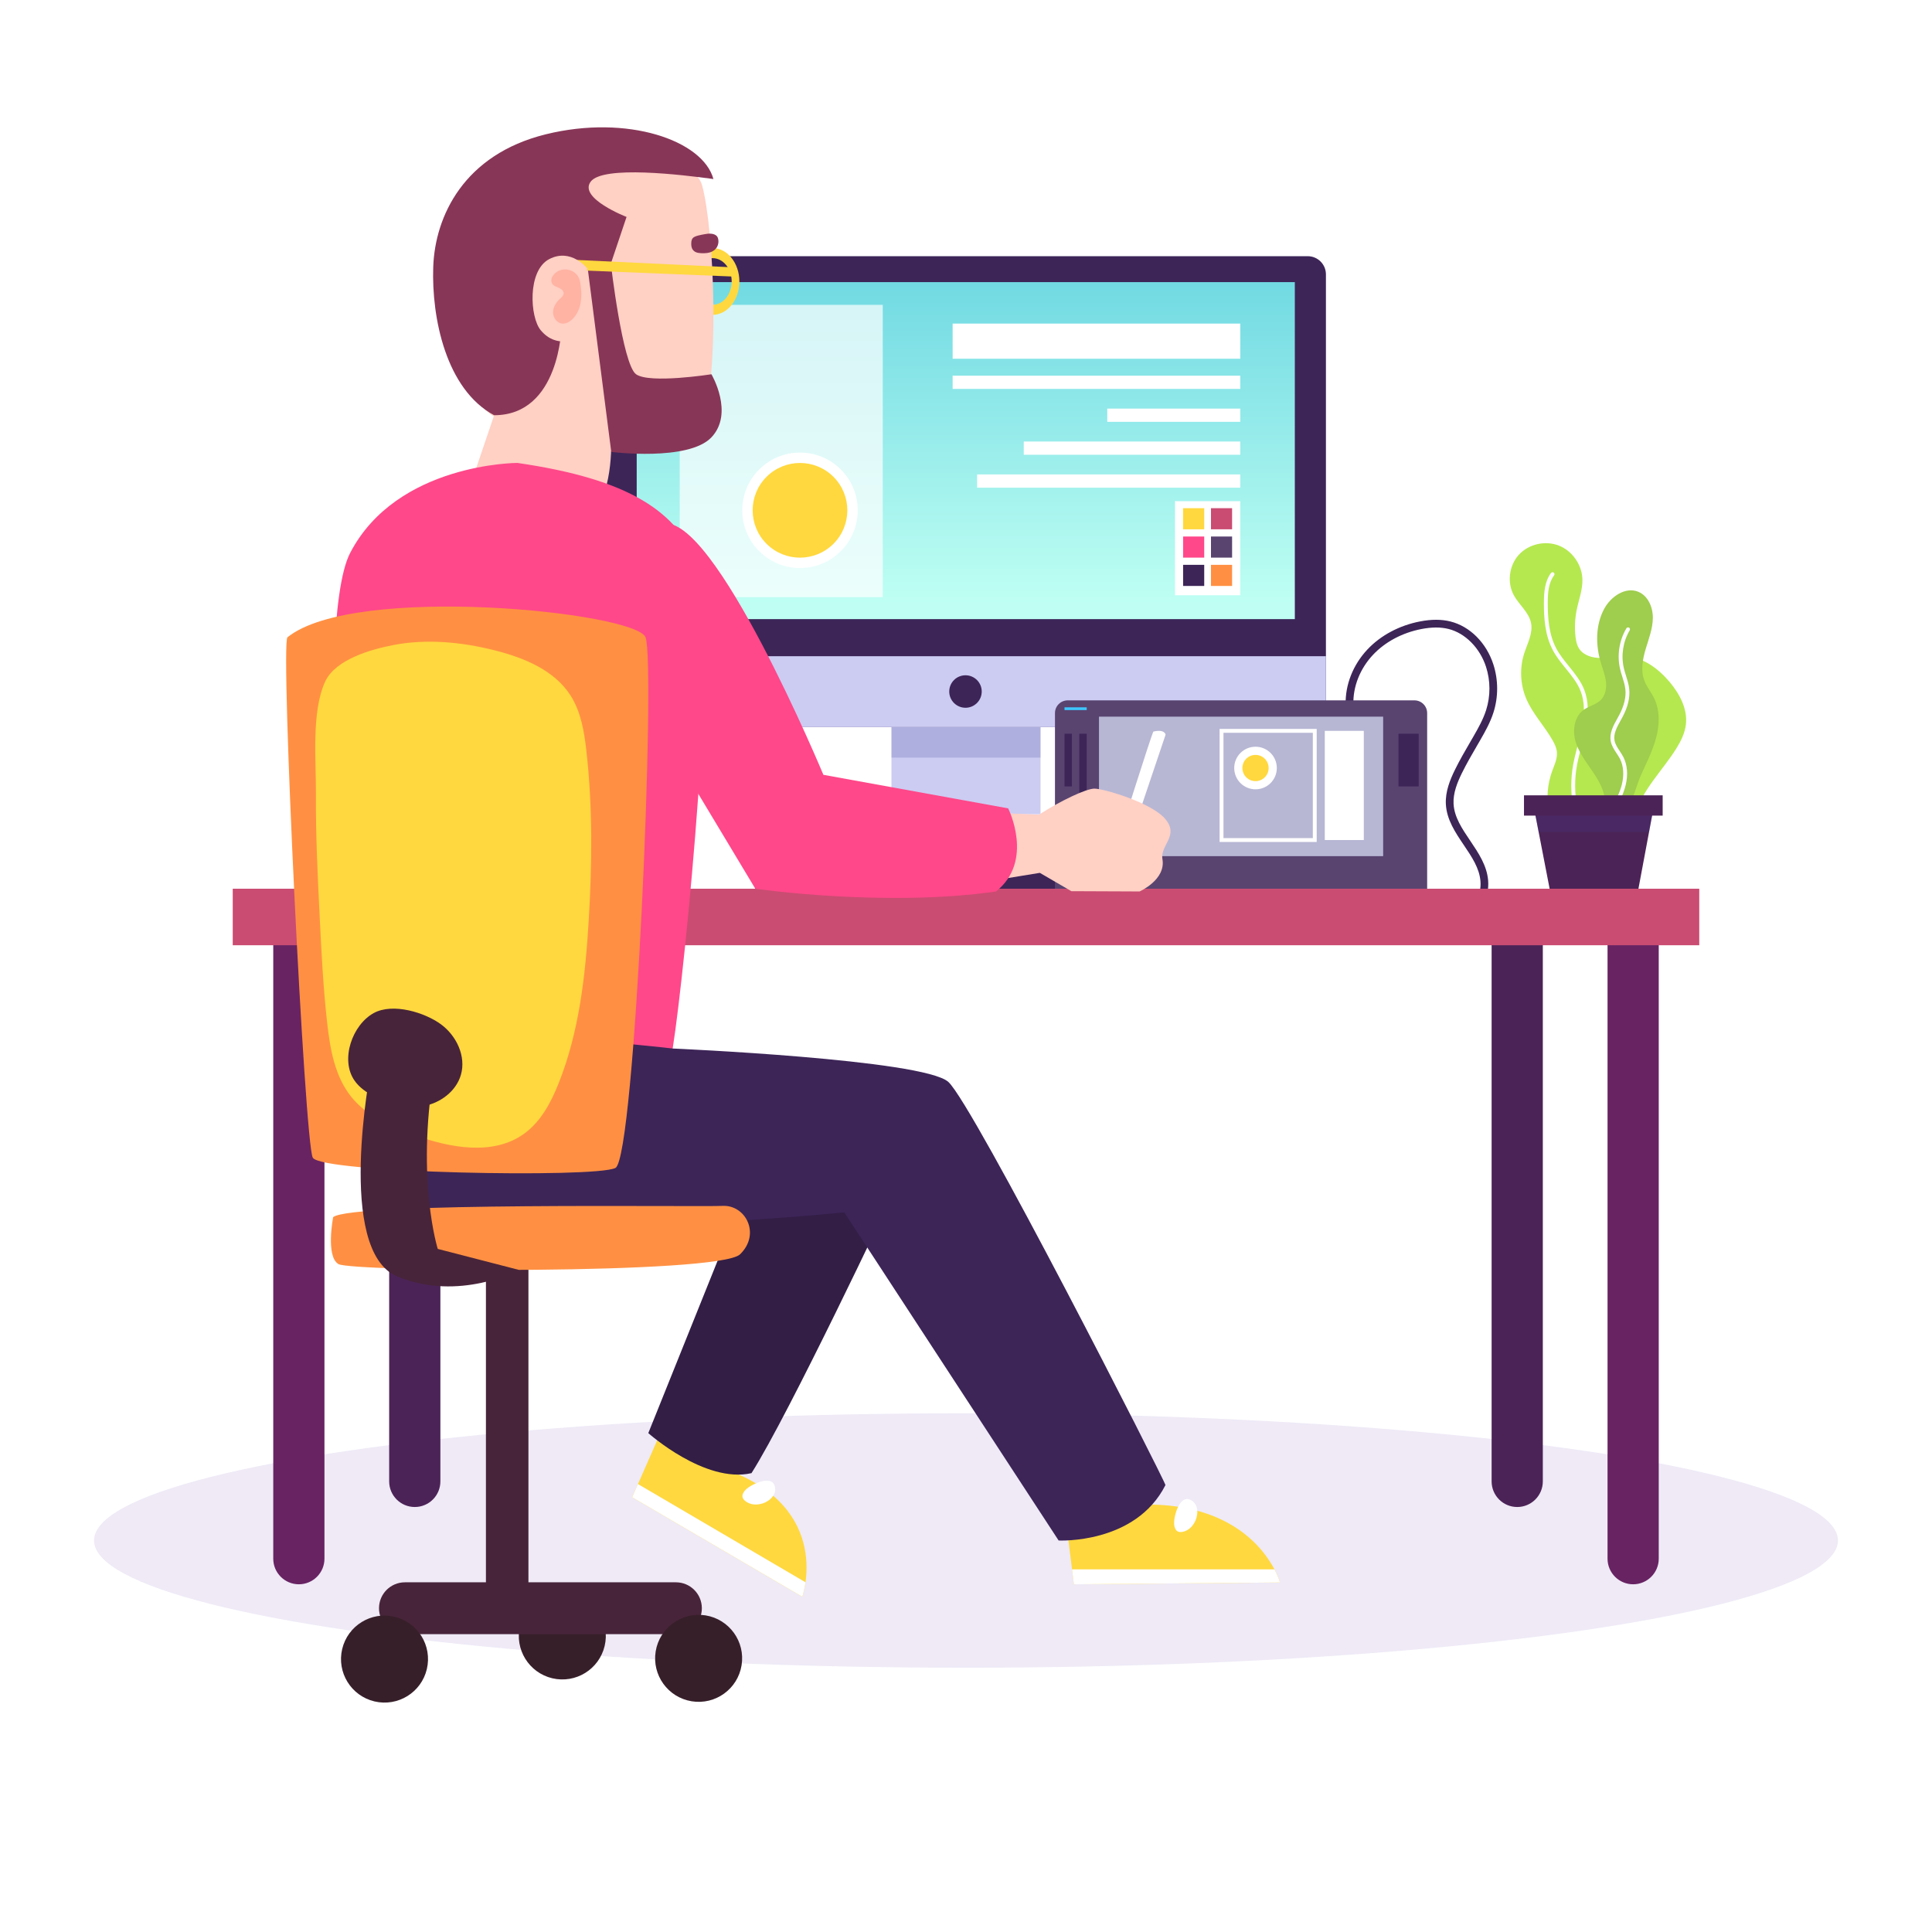 <?xml version="1.0" encoding="utf-8"?>
<!-- Generator: Adobe Illustrator 27.5.0, SVG Export Plug-In . SVG Version: 6.00 Build 0)  -->
<svg version="1.1" xmlns="http://www.w3.org/2000/svg" xmlns:xlink="http://www.w3.org/1999/xlink" x="0px" y="0px"
	 viewBox="0 0 500 500" style="enable-background:new 0 0 500 500;" xml:space="preserve">
<g id="BACKGROUND">
	<rect id="XMLID_1_" style="fill:#FFFFFF;" width="500" height="500"/>
</g>
<g id="OBJECTS">
	<g>
		<g>
			<path style="fill:#B5E84F;" d="M405.387,220.291c-4.748-5.62-6.206-13.834-3.683-20.746c0.583-1.596,1.374-3.207,1.224-4.9
				c-0.096-1.089-0.579-2.104-1.118-3.055c-2.106-3.716-5.184-6.873-6.84-10.81c-1.534-3.648-1.725-7.844-0.528-11.617
				c0.831-2.62,2.326-5.242,1.788-7.938c-0.557-2.79-3.11-4.692-4.465-7.193c-1.788-3.303-1.211-7.71,1.328-10.478
				c2.539-2.768,6.84-3.729,10.336-2.355c3.496,1.373,5.984,4.966,6.096,8.72c0.08,2.693-0.941,5.279-1.478,7.919
				c-0.46,2.262-0.566,4.595-0.313,6.889c0.122,1.108,0.342,2.241,0.956,3.172c1.169,1.769,3.492,2.398,5.613,2.384
				c2.12-0.014,4.223-0.527,6.341-0.432c4.526,0.202,8.505,3.152,11.427,6.613c2.618,3.101,4.708,7.019,4.232,11.05
				c-0.263,2.233-1.293,4.303-2.484,6.211c-3.586,5.748-8.84,10.652-10.658,17.178c-0.655,2.35-0.844,4.864-1.981,7.022
				c-1.714,3.251-5.631,5.182-9.254,4.562"/>
			<path style="fill:#FFFFFF;" d="M408.012,212.295c-0.238,0-0.449-0.17-0.492-0.413c-0.913-5.144-1.098-9.047-0.603-12.656
				c0.296-2.163,0.864-4.294,1.413-6.355c0.34-1.279,0.692-2.602,0.974-3.91c0.881-4.106,0.807-7.399-0.228-10.068
				c-0.84-2.167-2.294-3.961-3.833-5.86c-1.189-1.466-2.417-2.981-3.328-4.679c-2.097-3.906-2.368-8.453-2.355-12.387
				c0.008-2.727,0.237-5.544,1.841-7.675c0.166-0.22,0.479-0.266,0.7-0.099c0.221,0.166,0.265,0.479,0.099,0.7
				c-1.499,1.993-1.632,4.698-1.64,7.077c-0.012,3.808,0.245,8.202,2.236,11.911c0.867,1.614,2.065,3.092,3.224,4.522
				c1.521,1.876,3.093,3.815,3.989,6.128c1.107,2.856,1.196,6.336,0.273,10.639c-0.286,1.332-0.642,2.666-0.985,3.957
				c-0.541,2.032-1.101,4.132-1.389,6.233c-0.48,3.501-0.296,7.308,0.597,12.345c0.048,0.272-0.133,0.532-0.405,0.58
				C408.07,212.292,408.041,212.295,408.012,212.295z"/>
			<path style="fill:#9FCD4D;" d="M411.99,199.401c-1.664-2.423-3.493-4.826-4.28-7.659c-0.787-2.832-0.254-6.273,2.114-8.013
				c1.398-1.027,3.265-1.359,4.484-2.594c1.195-1.211,1.508-3.066,1.305-4.755c-0.203-1.689-0.85-3.286-1.334-4.916
				c-1.361-4.583-1.378-9.745,0.909-13.943c1.719-3.154,5.485-5.734,8.806-4.365c2.547,1.05,3.798,4.054,3.76,6.808
				c-0.038,2.754-1.076,5.379-1.86,8.02c-0.784,2.641-1.314,5.526-0.356,8.109c0.609,1.642,1.77,3.018,2.542,4.59
				c1.587,3.231,1.416,7.082,0.447,10.548c-0.969,3.466-2.673,6.673-4.112,9.972c-1.074,2.464-4.322,14.863-7.881,12.742
				c-2.453-1.462-1.022-4.351-1.139-6.524C415.233,204.446,413.632,201.794,411.99,199.401z"/>
			<path style="fill:#FFFFFF;" d="M417.488,209.977c-0.081,0-0.163-0.02-0.238-0.06c-0.243-0.132-0.332-0.436-0.201-0.678
				c1.123-2.066,2.174-4.103,2.708-6.316c0.582-2.414,0.403-4.727-0.502-6.513c-0.255-0.503-0.57-0.979-0.903-1.482
				c-0.619-0.936-1.26-1.904-1.485-3.064c-0.414-2.126,0.655-4.05,1.688-5.91c0.163-0.294,0.326-0.586,0.48-0.876
				c1.284-2.415,1.826-4.665,1.61-6.688c-0.115-1.073-0.436-2.098-0.777-3.183c-0.209-0.666-0.426-1.355-0.588-2.053
				c-0.829-3.559-0.234-7.403,1.63-10.546c0.142-0.238,0.448-0.315,0.686-0.175c0.237,0.141,0.315,0.448,0.175,0.686
				c-1.734,2.922-2.287,6.497-1.517,9.809c0.154,0.662,0.365,1.331,0.568,1.98c0.341,1.084,0.693,2.205,0.818,3.376
				c0.238,2.226-0.341,4.67-1.721,7.264c-0.157,0.295-0.322,0.593-0.489,0.893c-0.946,1.703-1.924,3.464-1.581,5.233
				c0.188,0.964,0.746,1.809,1.338,2.703c0.333,0.505,0.679,1.026,0.96,1.581c1.013,1.998,1.22,4.555,0.582,7.199
				c-0.563,2.332-1.646,4.433-2.801,6.56C417.837,209.883,417.665,209.977,417.488,209.977z"/>
			<g>
				<defs>
					<polygon id="XMLID_70_" points="396.719,207.69 402.46,237.314 422.656,237.314 428.126,208.081 					"/>
				</defs>
				<use xlink:href="#XMLID_70_"  style="overflow:visible;fill:#4C2357;"/>
				<clipPath id="XMLID_00000174585778556466970440000003527305266483482510_">
					<use xlink:href="#XMLID_70_"  style="overflow:visible;"/>
				</clipPath>
				
					<rect x="390.728" y="199.717" style="opacity:0.2;clip-path:url(#XMLID_00000174585778556466970440000003527305266483482510_);fill:#3D3D91;" width="44.643" height="15.599"/>
			</g>
			<rect x="394.406" y="205.83" style="fill:#4C2357;" width="35.891" height="5.251"/>
		</g>
		<ellipse style="opacity:0.1;fill:#6031A2;" cx="250" cy="398.68" rx="225.661" ry="32.924"/>
		<rect x="195.475" y="215.572" style="fill:#3D2558;" width="109.051" height="14.428"/>
		<g>
			<defs>
				<rect id="XMLID_69_" x="230.712" y="181.469" width="38.576" height="29.228"/>
			</defs>
			<use xlink:href="#XMLID_69_"  style="overflow:visible;fill:#CCCCF2;"/>
			<clipPath id="XMLID_00000090271060113859400850000004250203303224599998_">
				<use xlink:href="#XMLID_69_"  style="overflow:visible;"/>
			</clipPath>
			
				<rect x="216.736" y="160.225" style="opacity:0.2;clip-path:url(#XMLID_00000090271060113859400850000004250203303224599998_);fill:#3D3D91;" width="72.686" height="35.859"/>
		</g>
		<g>
			<defs>
				<path id="XMLID_68_" d="M338.435,188.178h-176.87c-2.604,0-4.715-2.111-4.715-4.715V71.017c0-2.604,2.111-4.715,4.715-4.715
					h176.87c2.604,0,4.716,2.111,4.716,4.715v112.445C343.151,186.067,341.039,188.178,338.435,188.178z"/>
			</defs>
			<use xlink:href="#XMLID_68_"  style="overflow:visible;fill:#3D2558;"/>
			<clipPath id="XMLID_00000068638626500266479440000008308369869495294889_">
				<use xlink:href="#XMLID_68_"  style="overflow:visible;"/>
			</clipPath>
			
				<rect x="147.715" y="169.83" style="clip-path:url(#XMLID_00000068638626500266479440000008308369869495294889_);fill:#CCCCF2;" width="202.512" height="36.697"/>
			<linearGradient id="SVGID_1_" gradientUnits="userSpaceOnUse" x1="249.94" y1="156.311" x2="249.94" y2="55.3">
				<stop  offset="0" style="stop-color:#BFFFF3"/>
				<stop  offset="1" style="stop-color:#61D2DF"/>
			</linearGradient>
			
				<rect x="164.778" y="73.011" style="clip-path:url(#XMLID_00000068638626500266479440000008308369869495294889_);fill:url(#SVGID_1_);" width="170.323" height="87.214"/>
			<path style="clip-path:url(#XMLID_00000068638626500266479440000008308369869495294889_);fill:#3D2558;" d="M254.071,178.965
				c0,2.322-1.882,4.204-4.204,4.204s-4.204-1.882-4.204-4.204s1.882-4.204,4.204-4.204S254.071,176.643,254.071,178.965z"/>
			
				<rect x="175.911" y="78.89" style="opacity:0.7;clip-path:url(#XMLID_00000068638626500266479440000008308369869495294889_);fill:#FFFFFF;" width="52.547" height="75.658"/>
			
				<rect x="246.542" y="83.753" style="clip-path:url(#XMLID_00000068638626500266479440000008308369869495294889_);fill:#FFFFFF;" width="74.441" height="9.087"/>
			
				<rect x="304.09" y="129.707" style="clip-path:url(#XMLID_00000068638626500266479440000008308369869495294889_);fill:#FFFFFF;" width="16.893" height="24.346"/>
			
				<rect x="246.542" y="97.227" style="clip-path:url(#XMLID_00000068638626500266479440000008308369869495294889_);fill:#FFFFFF;" width="74.441" height="3.428"/>
			
				<rect x="286.559" y="105.746" style="clip-path:url(#XMLID_00000068638626500266479440000008308369869495294889_);fill:#FFFFFF;" width="34.424" height="3.428"/>
			
				<rect x="264.95" y="114.265" style="clip-path:url(#XMLID_00000068638626500266479440000008308369869495294889_);fill:#FFFFFF;" width="56.032" height="3.428"/>
			
				<rect x="252.878" y="122.784" style="clip-path:url(#XMLID_00000068638626500266479440000008308369869495294889_);fill:#FFFFFF;" width="68.104" height="3.428"/>
			
				<ellipse transform="matrix(0.707 -0.707 0.707 0.707 -32.729 185.104)" style="clip-path:url(#XMLID_00000068638626500266479440000008308369869495294889_);fill:#FFFFFF;" cx="207.075" cy="132.059" rx="14.941" ry="14.941"/>
			
				<ellipse transform="matrix(0.707 -0.707 0.707 0.707 -32.729 185.104)" style="clip-path:url(#XMLID_00000068638626500266479440000008308369869495294889_);fill:#FFD83F;" cx="207.075" cy="132.059" rx="12.254" ry="12.254"/>
		</g>
		<g>
			<path style="fill:#682363;" d="M77.344,410.012L77.344,410.012c-3.659,0-6.626-2.966-6.626-6.626V243.939
				c0-3.659,2.966-6.626,6.626-6.626l0,0c3.659,0,6.626,2.966,6.626,6.626v159.447C83.97,407.045,81.004,410.012,77.344,410.012z"/>
			<path style="fill:#682363;" d="M422.656,410.012L422.656,410.012c-3.659,0-6.626-2.966-6.626-6.626V243.939
				c0-3.659,2.966-6.626,6.626-6.626l0,0c3.659,0,6.626,2.966,6.626,6.626v159.447C429.281,407.045,426.315,410.012,422.656,410.012
				z"/>
		</g>
		<g>
			<path style="fill:#4C2357;" d="M107.344,390.012L107.344,390.012c-3.659,0-6.626-2.966-6.626-6.626V243.939
				c0-3.659,2.966-6.626,6.626-6.626l0,0c3.659,0,6.626,2.966,6.626,6.626v139.447C113.97,387.045,111.004,390.012,107.344,390.012z
				"/>
			<path style="fill:#4C2357;" d="M392.656,390.012L392.656,390.012c-3.659,0-6.626-2.966-6.626-6.626V243.939
				c0-3.659,2.966-6.626,6.626-6.626l0,0c3.659,0,6.626,2.966,6.626,6.626v139.447C399.281,387.045,396.315,390.012,392.656,390.012
				z"/>
		</g>
		<g>
			<path style="fill:#3D2558;" d="M364.195,244.065c-5.064,0-10.103-1.079-14.73-3.171l0.824-1.822
				c5.232,2.365,11.022,3.36,16.742,2.873c4.601-0.39,8.374-1.701,11.214-3.896c3.311-2.559,5.186-6.395,4.894-10.012
				c-0.272-3.361-2.233-6.265-4.308-9.339c-2.179-3.228-4.432-6.566-4.643-10.561c-0.174-3.285,1.096-6.364,2.361-8.942
				c1.216-2.476,2.617-4.887,3.972-7.218l0.791-1.363c1.309-2.265,2.546-4.492,3.294-6.839c1.154-3.618,1.144-7.6-0.027-11.212
				c-1.578-4.869-5.384-8.71-9.695-9.786c-2.037-0.507-4.332-0.502-7.017,0.016c-4.915,0.948-9.354,3.304-12.498,6.634
				c-3.386,3.586-5.25,8.279-5.112,12.876l-1.999,0.06c-0.153-5.124,1.909-10.34,5.657-14.309c3.43-3.632,8.25-6.198,13.573-7.225
				c2.977-0.575,5.554-0.572,7.879,0.008c5.042,1.258,9.3,5.515,11.113,11.109c1.299,4.007,1.31,8.424,0.03,12.437
				c-0.809,2.538-2.102,4.87-3.468,7.233l-0.793,1.367c-1.338,2.301-2.721,4.681-3.906,7.094c-1.152,2.347-2.309,5.128-2.16,7.955
				c0.182,3.441,2.184,6.407,4.304,9.547c2.128,3.153,4.329,6.413,4.643,10.297c0.347,4.283-1.824,8.787-5.664,11.755
				c-3.149,2.434-7.276,3.883-12.268,4.307C366.2,244.023,365.197,244.065,364.195,244.065z"/>
			<g>
				<path style="fill:#594470;" d="M366.046,233.717h-89.72c-1.823,0-3.301-1.478-3.301-3.301v-45.865
					c0-1.823,1.478-3.301,3.301-3.301h89.72c1.823,0,3.301,1.478,3.301,3.301v45.865
					C369.347,232.239,367.869,233.717,366.046,233.717z"/>
				<rect x="284.413" y="185.469" style="opacity:0.7;fill:#DFE9FF;" width="73.546" height="36.103"/>
				<rect x="275.496" y="189.887" style="fill:#3D2558;" width="1.914" height="13.634"/>
				<rect x="361.933" y="189.887" style="fill:#3D2558;" width="5.22" height="13.634"/>
				<rect x="279.323" y="189.887" style="fill:#3D2558;" width="1.914" height="20.185"/>
				<rect x="275.496" y="183.054" style="fill:#3DC7FF;" width="5.742" height="0.71"/>
			</g>
			<rect x="342.855" y="189.146" style="fill:#FFFFFF;" width="10.095" height="28.255"/>
			<path style="fill:#FFFFFF;" d="M340.761,217.901h-25.129v-29.255h25.129V217.901z M316.632,216.901h23.129v-27.255h-23.129
				V216.901z"/>
			<circle style="fill:#FFFFFF;" cx="324.927" cy="198.763" r="5.511"/>
			<circle style="fill:#FFD83F;" cx="324.927" cy="198.763" r="3.396"/>
		</g>
		<rect x="60.232" y="230" style="fill:#CA4C72;" width="379.536" height="14.628"/>
		<rect x="306.187" y="131.518" style="fill:#FFD83F;" width="5.464" height="5.464"/>
		<rect x="313.4" y="131.518" style="fill:#CA4C72;" width="5.464" height="5.464"/>
		<rect x="306.187" y="138.849" style="fill:#FF4889;" width="5.464" height="5.464"/>
		<rect x="313.4" y="138.849" style="fill:#594470;" width="5.464" height="5.464"/>
		<rect x="306.187" y="146.179" style="fill:#3D2558;" width="5.464" height="5.464"/>
		<rect x="313.4" y="146.179" style="fill:#FF9043;" width="5.464" height="5.464"/>
		<g>
			<g>
				<defs>
					<path id="XMLID_71_" d="M170.755,371.218l-7.15,16.272l44.023,25.732c0,0,8.13-22.851-19.707-32.924"/>
				</defs>
				<use xlink:href="#XMLID_71_"  style="overflow:visible;fill:#FFD83F;"/>
				<clipPath id="XMLID_00000134928879351949678210000013278949148435099814_">
					<use xlink:href="#XMLID_71_"  style="overflow:visible;"/>
				</clipPath>
				<polygon style="clip-path:url(#XMLID_00000134928879351949678210000013278949148435099814_);fill:#FFFFFF;" points="
					160.934,381.629 219.921,416.212 216.48,421.883 163.606,395.339 				"/>
			</g>
			<path style="fill:#331E46;" d="M150.258,307l37.831,13.365l-20.308,50.522c0,0,14.671,13.112,26.704,10.362
				c9.698-15.242,36.227-71.497,36.227-71.497L150.258,307z"/>
			<path style="fill:#D6D6F5;" d="M282.784,210.698h-65.567c-1.346,0-2.437,1.091-2.437,2.437l0,0c0,1.346,1.091,2.437,2.437,2.437
				h65.567c1.346,0,2.437-1.091,2.437-2.437l0,0C285.221,211.789,284.13,210.698,282.784,210.698z"/>
			<path style="fill:#FFFFFF;" d="M288.976,218.764c0,0,8.825-28.091,9.517-29.434c2.97-0.693,3.16,0.799,3.16,0.799l-10.012,29.692
				L288.976,218.764z"/>
			<path style="fill:#FFD0C4;" d="M252.91,210.215c0.175-0.058,15.136,0.608,16,0.608c5.835-3.747,12.251-6.729,14.324-6.729
				c2.342,0,14.607,3.553,18.272,7.779c3.823,4.409-1.317,6.811-0.668,10.484c0.94,5.326-5.913,8.351-5.913,8.351l-17.664-0.075
				l-8.155-4.738l-15.082,2.461L252.91,210.215z"/>
			<g>
				<defs>
					<path id="XMLID_72_" d="M276.453,398.194l1.47,11.818l53.334-0.467c0,0-5.998-22.045-38.498-20.045"/>
				</defs>
				<use xlink:href="#XMLID_72_"  style="overflow:visible;fill:#FFD83F;"/>
				<clipPath id="XMLID_00000148660582941405820080000006965040189319657149_">
					<use xlink:href="#XMLID_72_"  style="overflow:visible;"/>
				</clipPath>
				
					<rect x="273.501" y="406.153" style="clip-path:url(#XMLID_00000148660582941405820080000006965040189319657149_);fill:#FFFFFF;" width="63.411" height="13.119"/>
			</g>
			<g>
				<path style="fill:#FF4889;" d="M171.432,135.62c13.202-3.469,41.66,64.901,41.66,64.901l47.819,8.682
					c0,0,6.848,13.584-3.152,21.514C228.871,234.86,195.475,230,195.475,230l-26.123-43.479
					C169.351,186.521,158.23,139.09,171.432,135.62z"/>
				<g>
					<path style="fill:#FFD0C4;" d="M127.883,107.46L120.918,128c0,0,17.967,5.023,33.428,4.018
						c4.837-7.702,3.741-20.426,3.741-20.426"/>
					<path style="fill:#FFD83F;" d="M184.395,64.204c-3.841,0-6.954,3.869-6.954,8.643c0,4.773,3.113,8.643,6.954,8.643
						c3.84,0,6.954-3.869,6.954-8.643C191.349,68.074,188.236,64.204,184.395,64.204z M184.395,78.89
						c-2.743,0-4.967-2.705-4.967-6.043c0-3.338,2.224-6.043,4.967-6.043c2.743,0,4.967,2.705,4.967,6.043
						C189.362,76.185,187.139,78.89,184.395,78.89z"/>
					<path style="fill:#FFD0C4;" d="M121.863,59.187c-4.661,7.137-9.07,40.854,7.092,49.224
						c28.128,14.566,51.902,6.105,51.902,6.105c5.901-17.323,3.851-55.727,0.837-66.578
						C178.681,37.087,137.936,34.575,121.863,59.187z"/>
					<path style="fill:#883657;" d="M178.932,63.695c0.086,0.638,0.462,1.267,1.167,1.571c0.391,0.168,0.852,0.226,1.309,0.256
						c1.054,0.068,2.208-0.023,3.097-0.538c1.163-0.675,1.562-1.914,1.389-2.977c-0.054-0.334-0.16-0.668-0.408-0.933
						c-0.336-0.358-0.905-0.549-1.489-0.596c-0.584-0.046-1.186,0.039-1.772,0.155c-0.81,0.16-2.317,0.386-2.889,0.939
						C178.828,62.064,178.859,63.152,178.932,63.695z"/>
					<path style="fill:#883657;" d="M158.087,68.228c0,0,3.014,26.119,6.53,28.63c3.516,2.511,19.502,0,19.502,0
						s5.94,10.044,0,16.324c-5.94,6.279-25.925,3.778-25.925,3.778l-6.25-48.731H158.087z"/>
					<path style="fill:#883657;" d="M158.087,68.228l4.065-12.088c0,0-12.457-4.806-9.299-9.112s23.812-1.783,31.781-0.696
						c-2.729-10.006-22.255-16.799-43.404-11.569c-21.149,5.23-28.654,21.149-29.109,34.339
						c-0.455,13.19,3.324,31.687,15.761,38.357c17.019,0,17.441-22.894,17.441-22.894l1.915-14.427L158.087,68.228z"/>
					<polygon style="fill:#FFD83F;" points="147.239,67.184 189.363,69.171 189.363,71.555 149.824,69.954 					"/>
					<path style="fill:#FFD0C4;" d="M151.982,69.474c0,0-4.157-5.375-9.842-2.418c-5.685,2.956-5.025,15.02-2.204,18.405
						c4.163,4.996,9.492,2.054,9.492,2.054"/>
				</g>
				<path style="fill:#FF4889;" d="M133.905,119.805c0,0-31.147,0-43.268,23.262c-9.94,19.075,0,126.942,0,126.942
					s56.788,12.36,83.455,1.342c3.333-21.019,12-110.888,6.667-124.953C175.425,132.333,162.758,124,133.905,119.805z"/>
			</g>
			<path style="fill:#3D2558;" d="M90.637,270.01c0,0-9.135,37.158,21.392,44.275s106.483-0.523,106.483-0.523l55.461,84.919
				c0,0,19.882,1.012,27.646-14.346c-0.22-1.294-49.719-98.504-56.189-104.333s-71.337-8.648-71.337-8.648
				S110.554,263.908,90.637,270.01z"/>
			<path style="fill:#FFB3A3;" d="M143.039,71.428c-0.411,0.612-0.511,1.477-0.08,2.075c0.39,0.541,1.087,0.737,1.697,1.006
				c0.61,0.269,1.245,0.766,1.215,1.432c-0.025,0.575-0.53,0.991-0.954,1.38c-0.985,0.904-1.763,2.131-1.787,3.468
				c-0.024,1.337,0.89,2.73,2.211,2.936c1.046,0.163,2.079-0.415,2.832-1.159c2.537-2.506,2.572-6.514,1.92-9.798
				C149.447,69.512,144.958,68.57,143.039,71.428z"/>
			<g>
				<g>
					<defs>
						<path id="XMLID_73_" d="M74.398,164.929c-1.87,1.51,4.423,130.667,6.545,134.667c2.122,4,73.216,5.333,78.335,2.667
							c5.12-2.667,10.469-130.775,7.786-137.333C164.381,158.371,91.731,150.929,74.398,164.929z"/>
					</defs>
					<use xlink:href="#XMLID_73_"  style="overflow:visible;fill:#FF9043;"/>
					<clipPath id="XMLID_00000106130648954778041100000014345307466061485989_">
						<use xlink:href="#XMLID_73_"  style="overflow:visible;"/>
					</clipPath>
					<path style="clip-path:url(#XMLID_00000106130648954778041100000014345307466061485989_);fill:#FFD83F;" d="M82.74,237.346
						c0.454,9.165,0.909,18.337,1.939,27.456c0.759,6.719,1.974,13.743,6.199,19.023c4,4.999,10.146,7.729,16.176,9.884
						c9.354,3.343,20.552,5.505,28.6-0.318c4.286-3.101,6.897-7.994,8.866-12.904c5.385-13.435,6.994-28.061,7.854-42.509
						c0.865-14.542,1.022-29.169-0.617-43.644c-0.562-4.963-1.393-10.065-4.066-14.284c-4.185-6.605-12.061-9.821-19.642-11.736
						c-8.5-2.147-17.585-3.045-26.252-1.375c-5.694,1.097-14.971,3.681-17.644,9.457c-3.613,7.809-2.331,20.641-2.39,29.078
						C81.687,216.105,82.214,226.73,82.74,237.346z"/>
				</g>
				<rect x="125.758" y="323.663" style="fill:#48243A;" width="11" height="88.187"/>
				<path style="fill:#FF9043;" d="M86.219,315c0,0-1.969,10.108,1.349,12.134c3.318,2.026,98.523,2.768,103.96-2.523
					c5.437-5.291,1.392-12.853-4.543-12.528S90.916,311.036,86.219,315z"/>
				<path style="fill:#48243A;" d="M95.961,276.658c0,0-9.195,47.026,6.835,53.685c16.029,6.659,31.54-1.686,31.54-1.686
					l-21.044-5.44c0,0-5.573-17.719-1.039-45.417C104.12,268.972,95.961,276.658,95.961,276.658z"/>
				<path style="fill:#48243A;" d="M91.728,279.624c1.237,1.79,3.082,3.07,4.999,4.1c3.914,2.102,8.455,3.322,12.83,2.545
					c4.374-0.777,8.484-3.827,9.721-8.094c1.387-4.782-1.119-10.103-5.124-13.061c-4.166-3.077-12.457-5.646-17.415-2.944
					C91.159,265.21,88.003,274.235,91.728,279.624z"/>
				
					<ellipse transform="matrix(0.23 -0.973 0.973 0.23 -299.771 467.699)" style="fill:#371F2A;" cx="145.596" cy="423.238" rx="11.261" ry="11.261"/>
				<path style="fill:#48243A;" d="M174.927,422.923h-70.129c-3.707,0-6.712-3.005-6.712-6.712l0,0c0-3.707,3.005-6.712,6.712-6.712
					h70.129c3.707,0,6.712,3.005,6.712,6.712l0,0C181.638,419.918,178.633,422.923,174.927,422.923z"/>
				
					<ellipse transform="matrix(0.23 -0.973 0.973 0.23 -341.044 427.548)" style="fill:#371F2A;" cx="99.593" cy="429.238" rx="11.261" ry="11.261"/>
				
					<ellipse transform="matrix(0.16 -0.987 0.987 0.16 -271.793 539.022)" style="fill:#371F2A;" cx="180.876" cy="429.238" rx="11.261" ry="11.261"/>
			</g>
			<path style="fill:#331E46;" d="M172.258,374.054"/>
		</g>
		<path style="fill:#FFFFFF;" d="M192.928,385.59c-0.498,0.53-0.944,1.248-0.743,1.947c0.102,0.355,0.36,0.645,0.643,0.882
			c1.633,1.367,4.185,1.172,5.954-0.012c0.98-0.656,1.821-1.683,1.833-2.862C200.661,381.059,194.335,384.093,192.928,385.59z"/>
		<path style="fill:#FFFFFF;" d="M303.873,394.54c0.078,0.724,0.332,1.529,0.993,1.832c0.336,0.154,0.724,0.147,1.088,0.087
			c2.1-0.348,3.615-2.412,3.869-4.526c0.141-1.171-0.091-2.478-0.978-3.255C305.471,385.722,303.652,392.498,303.873,394.54z"/>
	</g>
</g>
</svg>
